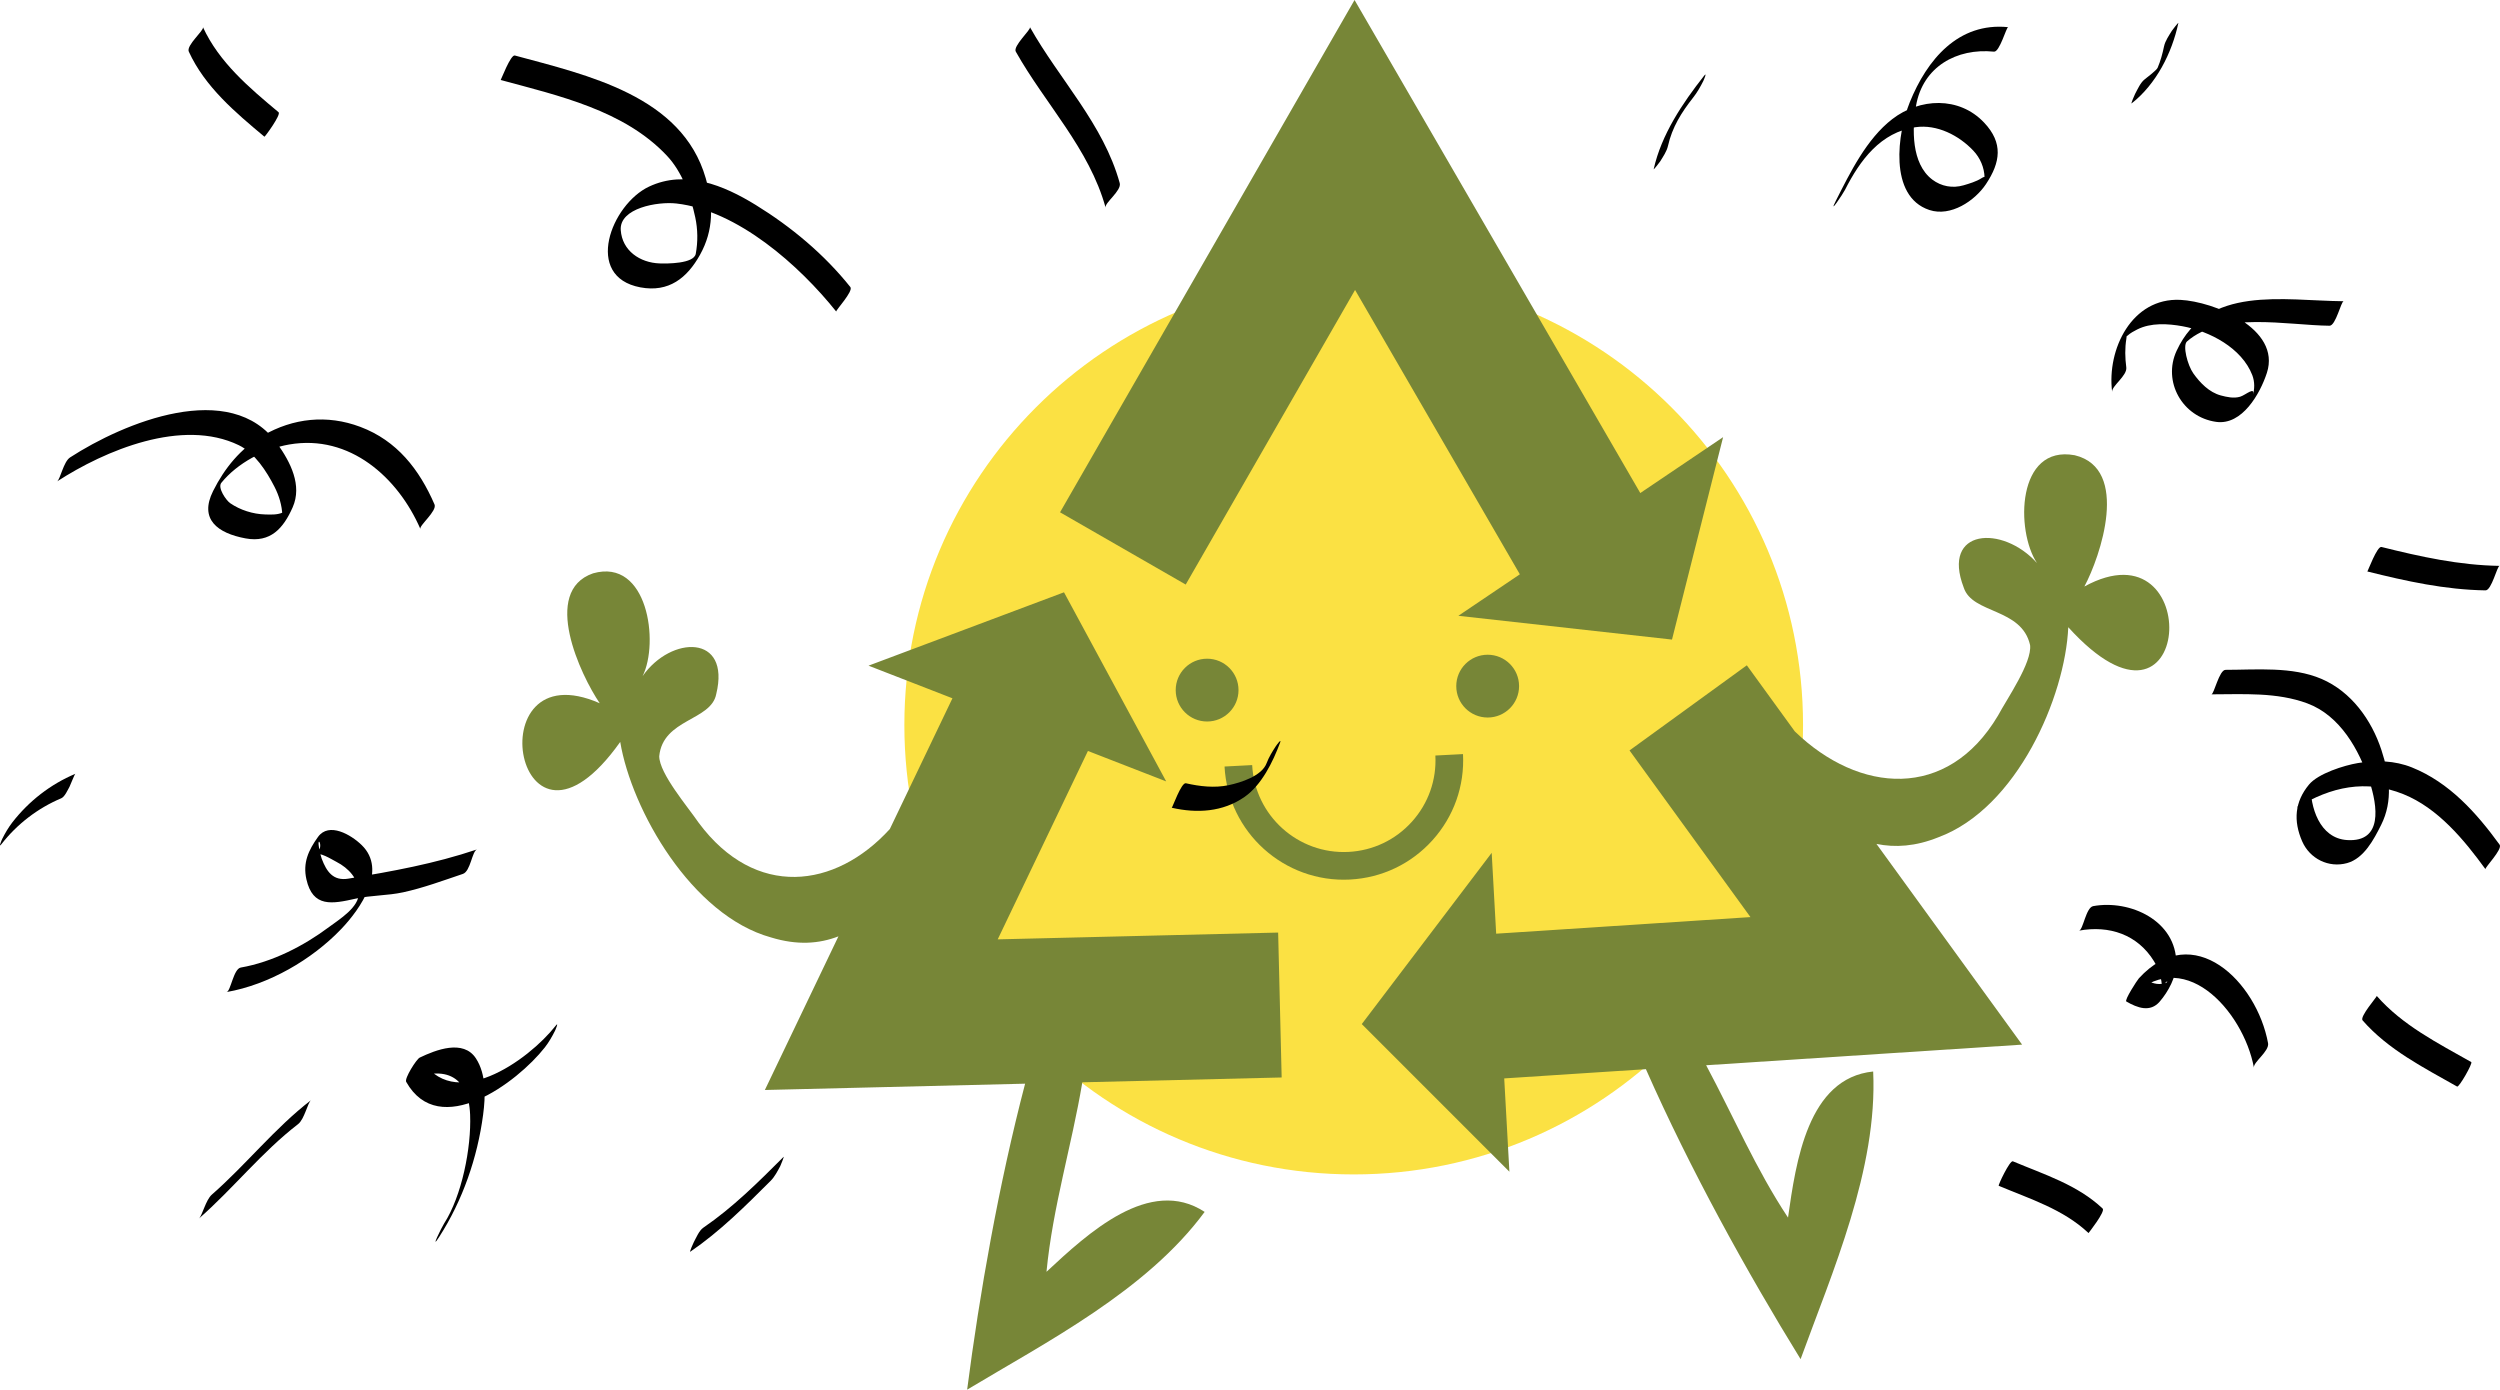 <?xml version="1.0" encoding="utf-8"?>
<!-- Generator: Adobe Illustrator 12.0.0, SVG Export Plug-In . SVG Version: 6.00 Build 51448)  -->
<!DOCTYPE svg PUBLIC "-//W3C//DTD SVG 1.1//EN" "http://www.w3.org/Graphics/SVG/1.1/DTD/svg11.dtd">
<svg  version="1.1" id="Layer_1" xmlns="http://www.w3.org/2000/svg" xmlns:xlink="http://www.w3.org/1999/xlink" width="529.031" height="294.07"
	 viewBox="0 0 529.031 294.07" overflow="visible" enable-background="new 0 0 529.031 294.07" xml:space="preserve">
<g>
	<path fill="#FBE143" d="M381.547,153.434c0,52.518-42.571,95.088-95.086,95.088s-95.087-42.57-95.087-95.088
		c0-52.51,42.572-95.086,95.087-95.086S381.547,100.924,381.547,153.434z"/>
	<g>
		<g>
			<path fill="#778637" d="M441.08,124.113c3.385-6.31,9.745-24.941-2.039-27.779c-12.287-2.272-12.535,15.965-7.994,22.808
				c-7.291-8.143-20.292-7.294-15.495,5.202c1.829,5.619,12.24,4.244,14.042,12.168c0.428,3.713-4.861,11.317-6.793,14.921
				c-10.68,17.997-29.365,16.529-42.999,3.342l-10.15-13.987l-24.825,18.016l25.592,35.266l-53.809,3.51l-0.949-17.109
				l-27.492,36.238l31.24,31.242l-1.097-19.744l29.983-1.955c9.369,21.231,21.387,42.947,32.733,61.361
				c6.678-18.356,16.325-40.192,15.36-60.869c-13.836,1.402-16.346,19.11-18.02,30.918c-6.824-10.306-11.572-21.485-17.327-32.242
				l39.115-2.551l27.744-1.811l-16.329-22.502l-14.491-19.97c3.968,0.804,8.26,0.548,13.13-1.417
				c16.617-6.174,26.818-29.706,27.462-44.441C464.275,162.072,466.771,110.045,441.08,124.113z"/>
		</g>
	</g>
	<g>
		<g>
			<polygon fill="#778637" points="347.104,104.333 299.961,22.99 286.639,0 273.396,23.036 224.318,108.41 250.91,123.697 
				286.747,61.358 321.619,121.529 308.607,130.31 353.814,135.342 364.63,92.506 			"/>
		</g>
	</g>
	<g>
		<g>
			<path fill="#778637" d="M221.45,269.127c1.325-13.716,5.333-26.652,7.584-40.099l42.182-1.022l-0.744-30.665l-59.343,1.438
				l19.09-39.867l16.563,6.441l-21.626-40.017l-41.366,15.526l17.759,6.904l-13.248,27.664
				c-11.549,12.667-28.456,14.799-40.434-1.301c-2.302-3.379-8.329-10.409-8.366-14.095c0.772-7.949,10.985-7.483,12.064-13.165
				c3.107-12.699-9.537-12.427-15.58-3.798c3.549-7.117,1.092-25.032-10.483-21.749c-11.023,3.797-2.62,21.578,1.41,27.494
				c-26.49-11.645-17.757,39.312,4.335,8.182c2.413,14.437,15.114,36.712,31.894,41.368c5.584,1.715,10.191,1.348,14.283-0.222
				l-4.764,9.948l-10.804,22.562l25.008-0.605l30.061-0.729c-5.598,21.411-9.633,44.42-12.267,64.748
				c16.745-10.059,37.988-20.943,50.259-37.617C243.287,248.83,230.185,261.007,221.45,269.127z"/>
		</g>
	</g>
	<g>
		<path fill="#778637" d="M303.742,159.879c0.271,5.177-1.49,10.149-4.96,14.002c-3.471,3.853-8.233,6.123-13.413,6.394
			c-10.688,0.556-19.838-7.687-20.395-18.374l-5.848,0.305c0.728,13.913,12.637,24.643,26.547,23.916
			c6.742-0.353,12.941-3.307,17.459-8.321c4.517-5.014,6.809-11.486,6.457-18.226L303.742,159.879z"/>
	</g>
	<circle fill="#778637" cx="255.439" cy="146.035" r="6.646"/>
	<path fill="#778637" d="M321.455,145.195c0,3.669-2.977,6.643-6.646,6.643c-3.671,0-6.646-2.974-6.646-6.643
		c0-3.675,2.976-6.646,6.646-6.646C318.479,138.549,321.455,141.521,321.455,145.195z"/>
	<g>
		<path fill="none" d="M178.452,63.338c-7-9-23-22-35-23c-16,0-19,19-3,18c13-1,9-19,3-27c-8-10-25-14-36-17"/>
		<path d="M179.948,60.746c-5.537-6.933-12.483-12.729-20.021-17.372c-6.8-4.188-14.881-7.511-22.583-3.884
			c-8.002,3.768-13.917,19.057-1.826,21.321c6.001,1.124,9.883-1.99,12.609-6.885c2.924-5.251,2.852-10.512,1.214-16.213
			c-5.012-17.441-25.053-21.808-40.394-25.968c-0.889-0.24-2.943,5.196-2.992,5.184c12.274,3.327,26.12,6.404,35.17,16.02
			c3.258,3.461,5.022,8.477,5.997,13.033c0.546,2.555,0.579,5.159,0.112,7.721c-0.389,2.133-6.133,2.095-7.656,2.041
			c-4.168-0.148-7.914-2.694-8.218-7.039c-0.329-4.692,7.843-6.09,11.769-5.643c12.979,1.479,26.021,13.093,33.827,22.867
			C176.786,65.716,180.642,61.615,179.948,60.746L179.948,60.746z"/>
	</g>
	<g>
		<path fill="none" d="M13.452,99.338c9-6,27-13,38-8c7,3,17,22,2,20c-19-3,0-20,11-20c13,0,21,6,26,18"/>
		<path d="M12.078,101.877c10.19-6.604,26.505-13.451,38.452-7.67c3.413,1.651,5.892,5.552,7.553,8.795
			c0.96,1.873,1.593,3.942,1.664,6.05c-0.002,0.447-0.05,0.89-0.145,1.326c1.833-2.419,1.875-3.046,0.127-1.88
			c-1.116,0.467-2.444,0.398-3.619,0.365c-2.573-0.071-5.286-0.928-7.4-2.383c-0.863-0.594-2.717-3.269-1.873-4.31
			c3.407-4.203,9.116-7.201,14.37-8.112c12.813-2.22,23.033,7.005,27.749,17.871c-0.306-0.705,3.586-3.814,2.992-5.184
			c-3.225-7.429-7.952-13.504-15.709-16.419c-7.041-2.647-14.205-1.854-20.598,1.834c-4.746,2.737-8.115,6.899-10.542,11.734
			c-3.014,6.006,0.955,8.937,6.856,10.034c5.286,0.982,8.011-2.129,9.974-6.568c2.063-4.665-0.474-9.558-3.201-13.406
			c-9.889-13.959-32.605-4.477-43.902,2.844C13.429,97.705,12.772,101.427,12.078,101.877L12.078,101.877z"/>
	</g>
	<g>
		<path fill="none" d="M99.452,182.338c-6,2-14,5-21,5c-2,0-7,2-9,1c-3-1-6-12,0-10c22,8-7,27-20,29"/>
		<path d="M100.948,179.746c-9.05,3.046-17.875,4.622-27.222,6.186c-3.229,0.54-4.612-1.482-5.644-4.212
			c-0.187-0.55-0.334-1.11-0.441-1.681c-0.97-4.329,1.588-0.109-1.292,0.664c1.478-0.396,3.632,1.048,4.864,1.686
			c2.563,1.326,4.627,3.552,4.72,6.534c0.096,3.063-4.106,5.604-6.287,7.234c-5.404,4.042-12.012,7.424-18.698,8.589
			c-1.54,0.269-2.133,5.033-2.992,5.184c8.908-1.554,18.043-6.84,24.244-13.329c4.141-4.333,9.759-12.468,4.356-17.755
			c-2.261-2.212-6.952-4.954-9.26-1.743c-2.039,2.837-3.237,5.484-2.458,8.962c1.349,6.02,5.441,5.225,10.406,4.106
			c3.28-0.739,6.733-0.621,10.062-1.346c4.306-0.937,8.481-2.493,12.65-3.896C99.588,184.38,99.881,180.105,100.948,179.746
			L100.948,179.746z"/>
	</g>
	<g>
		<path fill="none" d="M116.452,219.338c-6,8-23,19-29,7c22-11,12,25,6,34"/>
		<path d="M117.613,217.025c-5.822,7.428-21.857,18.852-28.665,6.721c-0.957,1.711-1.913,3.42-2.87,5.131
			c7.448-3.559,13.062-1.713,13.407,7.032c0.277,7.02-1.78,17.209-5.502,22.991c-0.529,0.823-3.06,5.978-1.063,2.875
			c4.973-7.728,8.114-16.783,9.313-25.877c0.509-3.861,0.701-8.523-1.517-11.926c-2.676-4.106-8.498-1.795-11.892-0.174
			c-0.71,0.34-3.271,4.415-2.87,5.131c6.992,12.457,23.499,0.168,29.335-7.279c0.839-1.07,1.531-2.277,2.14-3.491
			C117.51,218.002,118.333,216.105,117.613,217.025L117.613,217.025z"/>
	</g>
	<g>
		<path fill="none" d="M389.452,41.338c4-8,10-18,20-17s18,13,6,17c-18,7-16-36,8-33"/>
		<path d="M390.432,40.159c3.174-6.271,7.534-12.166,14.895-13.239c4.569-0.667,9.214,1.739,12.257,4.964
			c1.458,1.546,2.315,3.556,2.376,5.672c0.051,1.747,1.258-1.08-0.711,0.188c-1.023,0.659-2.496,1.107-3.715,1.463
			c-2.334,0.681-4.718,0.249-6.641-1.205c-4.465-3.378-4.287-10.795-3.43-15.665c1.441-8.192,8.556-12.205,16.493-11.406
			c1.185,0.119,2.625-5.22,2.992-5.184c-10.563-1.063-17.173,6.879-20.821,15.905c-2.576,6.378-4.565,19.896,4.152,22.786
			c4.51,1.494,9.615-1.93,11.975-5.477c3.073-4.618,3.68-8.701-0.387-13.01c-5.32-5.639-13.67-5.197-19.443-0.746
			c-5.44,4.195-8.92,11.326-11.951,17.312C386.806,45.81,389.988,41.033,390.432,40.159L390.432,40.159z"/>
	</g>
	<g>
		<path fill="none" d="M448.452,80.338c-4-27,40-10,28,4c-7,7-18-3-15-11c4-10,24-7,33-7"/>
		<path d="M449.948,77.746c-0.266-2.071-0.314-4.048,0.022-6.107c0.271-1.651-0.748,0.271,0.256-0.633
			c0.598-0.538,1.317-0.926,2.029-1.286c2.896-1.468,6.527-1.241,9.611-0.678c5.757,1.052,12.519,4.596,14.74,10.331
			c0.545,1.408,0.53,2.986,0.066,4.41c0.731-2.244-1.453-0.174-2.646,0.173c-1.336,0.389-2.781,0.072-4.078-0.275
			c-2.456-0.659-4.391-2.665-5.808-4.66c-1.233-1.735-2.319-5.905-1.347-6.764c7.3-6.434,21.354-3.407,30.161-3.327
			c1.326,0.012,2.45-5.188,2.992-5.184c-12.806-0.114-28.854-3.522-35.343,10.47c-3.025,6.521,1.201,14.06,8.375,15.059
			c5.494,0.765,9.292-5.986,10.717-10.361c3.075-9.441-11.324-15.117-18.302-15.459c-10.282-0.504-15.592,10.488-14.439,19.476
			C446.799,81.702,450.175,79.516,449.948,77.746L449.948,77.746z"/>
	</g>
	<g>
		<path fill="none" d="M469.452,144.338c16,0,26-1,33,17c8,23-16,25-15,7c17-11,30-1,40,13"/>
		<path d="M467.956,146.93c6.761-0.01,13.861-0.482,20.309,1.917c6.915,2.573,10.968,9.8,13.134,16.438
			c1.73,5.304,2.885,12.953-4.703,12.484c-5.885-0.363-7.871-7.044-7.731-11.89c-0.962,1.666-1.924,3.332-2.886,4.998
			c7.141-4.394,14.591-6.009,22.503-2.822c7.33,2.951,12.864,9.67,17.375,15.875c-0.212-0.292,3.688-4.227,2.992-5.184
			c-4.916-6.762-10.637-13.161-18.554-16.349c-3.654-1.473-7.613-1.565-11.446-0.923c-2.894,0.485-8.389,2.205-10.335,4.551
			c-3.036,3.658-3.332,7.683-1.451,12.004c1.617,3.712,5.629,5.68,9.5,4.615c3.59-0.987,5.682-5.028,7.214-8.083
			c2.563-5.108,1.788-10.556,0.072-15.815c-2.091-6.408-6.405-12.39-12.691-15.082c-6.194-2.654-13.747-1.927-20.309-1.918
			C469.607,141.748,468.518,146.929,467.956,146.93L467.956,146.93z"/>
	</g>
	<g>
		<path fill="none" d="M441.452,194.338c19-4,23,23,10,15c11-13,25,1,27,14"/>
		<path d="M439.956,196.93c6.396-1.16,12.363,0.813,15.854,6.475c1.268,2.059,1.957,4.607,1.573,7.009
			c0.688-4.305,2.643-2.178-0.486-2.185c-1.401-0.003-2.78-0.808-3.949-1.482c-0.886,1.635-1.771,3.27-2.657,4.904
			c11.393-12.436,24.453,2.249,26.665,14.279c-0.208-1.135,3.306-3.475,2.992-5.184c-2.402-13.066-15.843-26.266-27.335-13.721
			c-0.36,0.393-3.113,4.641-2.657,4.904c2.354,1.359,5.05,2.361,7.063,0.023c1.821-2.115,3.499-5.207,3.513-8.05
			c0.044-9.111-9.818-13.563-17.583-12.157C441.402,192.026,440.825,196.771,439.956,196.93L439.956,196.93z"/>
	</g>
	<g>
		<path fill="none" d="M41.452,8.338c3,7,10,13,16,18"/>
		<path d="M39.956,10.93c3.414,7.447,9.837,12.853,16,18c0.091,0.075,3.583-4.69,2.992-5.184c-6.163-5.146-12.586-10.552-16-18
			C43.253,6.412,39.345,9.597,39.956,10.93L39.956,10.93z"/>
	</g>
	<g>
		<path fill="none" d="M1.452,176.338c3-4,8-8,13-10"/>
		<path d="M0.291,178.65c3.295-4.244,7.71-7.637,12.665-9.721c0.761-0.32,1.375-1.782,1.755-2.442
			c0.166-0.287,1.064-2.668,1.237-2.741c-5.256,2.213-9.84,5.775-13.335,10.279c-0.835,1.076-1.53,2.275-2.14,3.491
			C0.395,177.672-0.425,179.573,0.291,178.65L0.291,178.65z"/>
	</g>
	<g>
		<path fill="none" d="M64.452,235.338c-8,6-14,14-21,20"/>
		<path d="M65.826,232.799c-7.701,5.934-13.712,13.616-21,20c-1.304,1.143-2.006,4.428-2.748,5.078c7.288-6.385,13.299-14.067,21-20
			C64.431,236.834,65.098,233.36,65.826,232.799L65.826,232.799z"/>
	</g>
	<g>
		<path fill="none" d="M452.452,19.338c4-3,6-7,7-12"/>
		<path d="M451.078,21.877c5.172-4.037,8.545-10.666,9.886-16.998c0.05-0.234-1.229,1.406-1.364,1.626
			c-0.604,0.981-1.416,2.143-1.659,3.292c-0.329,1.556-0.733,3.082-1.362,4.547c-0.213,0.492-1.996,1.865-2.752,2.455
			c-0.889,0.693-1.502,2.124-2.021,3.084C451.693,20.087,450.859,22.047,451.078,21.877L451.078,21.877z"/>
	</g>
	<g>
		<path fill="none" d="M502.452,118.338c8,2,16,4,25,4"/>
		<path d="M500.956,120.93c8.26,2.061,16.451,3.866,25,4c1.317,0.02,2.462-5.191,2.992-5.184c-8.549-0.133-16.74-1.938-25-4
			C503.021,115.516,501.043,120.951,500.956,120.93L500.956,120.93z"/>
	</g>
	<g>
		<path fill="none" d="M501.452,213.338c5,6,13,10,20,14"/>
		<path d="M499.956,215.93c5.448,6.231,12.909,9.975,20,14c0.403,0.229,3.372-4.968,2.992-5.184c-7.091-4.025-14.552-7.768-20-14
			C503.071,210.888,499.271,215.146,499.956,215.93L499.956,215.93z"/>
	</g>
	<g>
		<path fill="none" d="M235.452,41.338c-3-12-13-22-19-33"/>
		<path d="M236.948,38.746c-3.439-12.476-12.78-21.934-19-33c0.285,0.507-3.656,4.002-2.992,5.184c6.22,11.065,15.561,20.523,19,33
			C233.687,42.953,237.388,40.341,236.948,38.746L236.948,38.746z"/>
	</g>
	<g>
		<path fill="none" d="M351.452,33.338c1-5,4-10,8-15"/>
		<path d="M352.964,30.879c0.88-3.938,2.853-7.088,5.327-10.229c0.842-1.067,1.531-2.278,2.141-3.491
			c0.078-0.157,0.904-2.051,0.182-1.134c-4.58,5.812-9.037,12.447-10.673,19.771c-0.051,0.228,1.227-1.402,1.364-1.626
			C351.912,33.182,352.706,32.032,352.964,30.879L352.964,30.879z"/>
	</g>
	<g>
		<path fill="none" d="M164.452,247.338c-5,5-11,11-17,15"/>
		<path d="M165.826,244.799c-5.349,5.348-10.735,10.717-17,15c-0.889,0.607-1.531,2.178-2.021,3.084
			c-0.104,0.19-0.979,2.166-0.727,1.994c6.265-4.285,11.651-9.653,17-15c0.852-0.853,1.455-2.036,2.021-3.084
			C165.234,246.545,165.972,244.653,165.826,244.799L165.826,244.799z"/>
	</g>
	<g>
		<path fill="none" d="M424.452,248.338c7,3,14,5,19,10"/>
		<path d="M422.956,250.93c6.637,2.793,13.655,4.955,19,10c0,0,3.63-4.582,2.992-5.184c-5.345-5.044-12.363-7.206-19-10
			C425.318,245.481,422.763,250.848,422.956,250.93L422.956,250.93z"/>
	</g>
	<g>
		<path fill="none" d="M249.452,168.338c8,2,17,0,20-9"/>
		<path d="M247.956,170.93c5.331,1.215,10.792,0.907,15.382-2.275c3.639-2.523,6.038-7.456,7.537-11.479
			c0.406-1.092-0.79,0.57-0.892,0.725c-0.739,1.124-1.481,2.334-1.954,3.6c-1.015,2.724-5.459,4.104-8.028,4.65
			c-2.979,0.635-6.121,0.265-9.053-0.404C249.982,165.526,248.083,170.958,247.956,170.93L247.956,170.93z"/>
	</g>
</g>
</svg>
